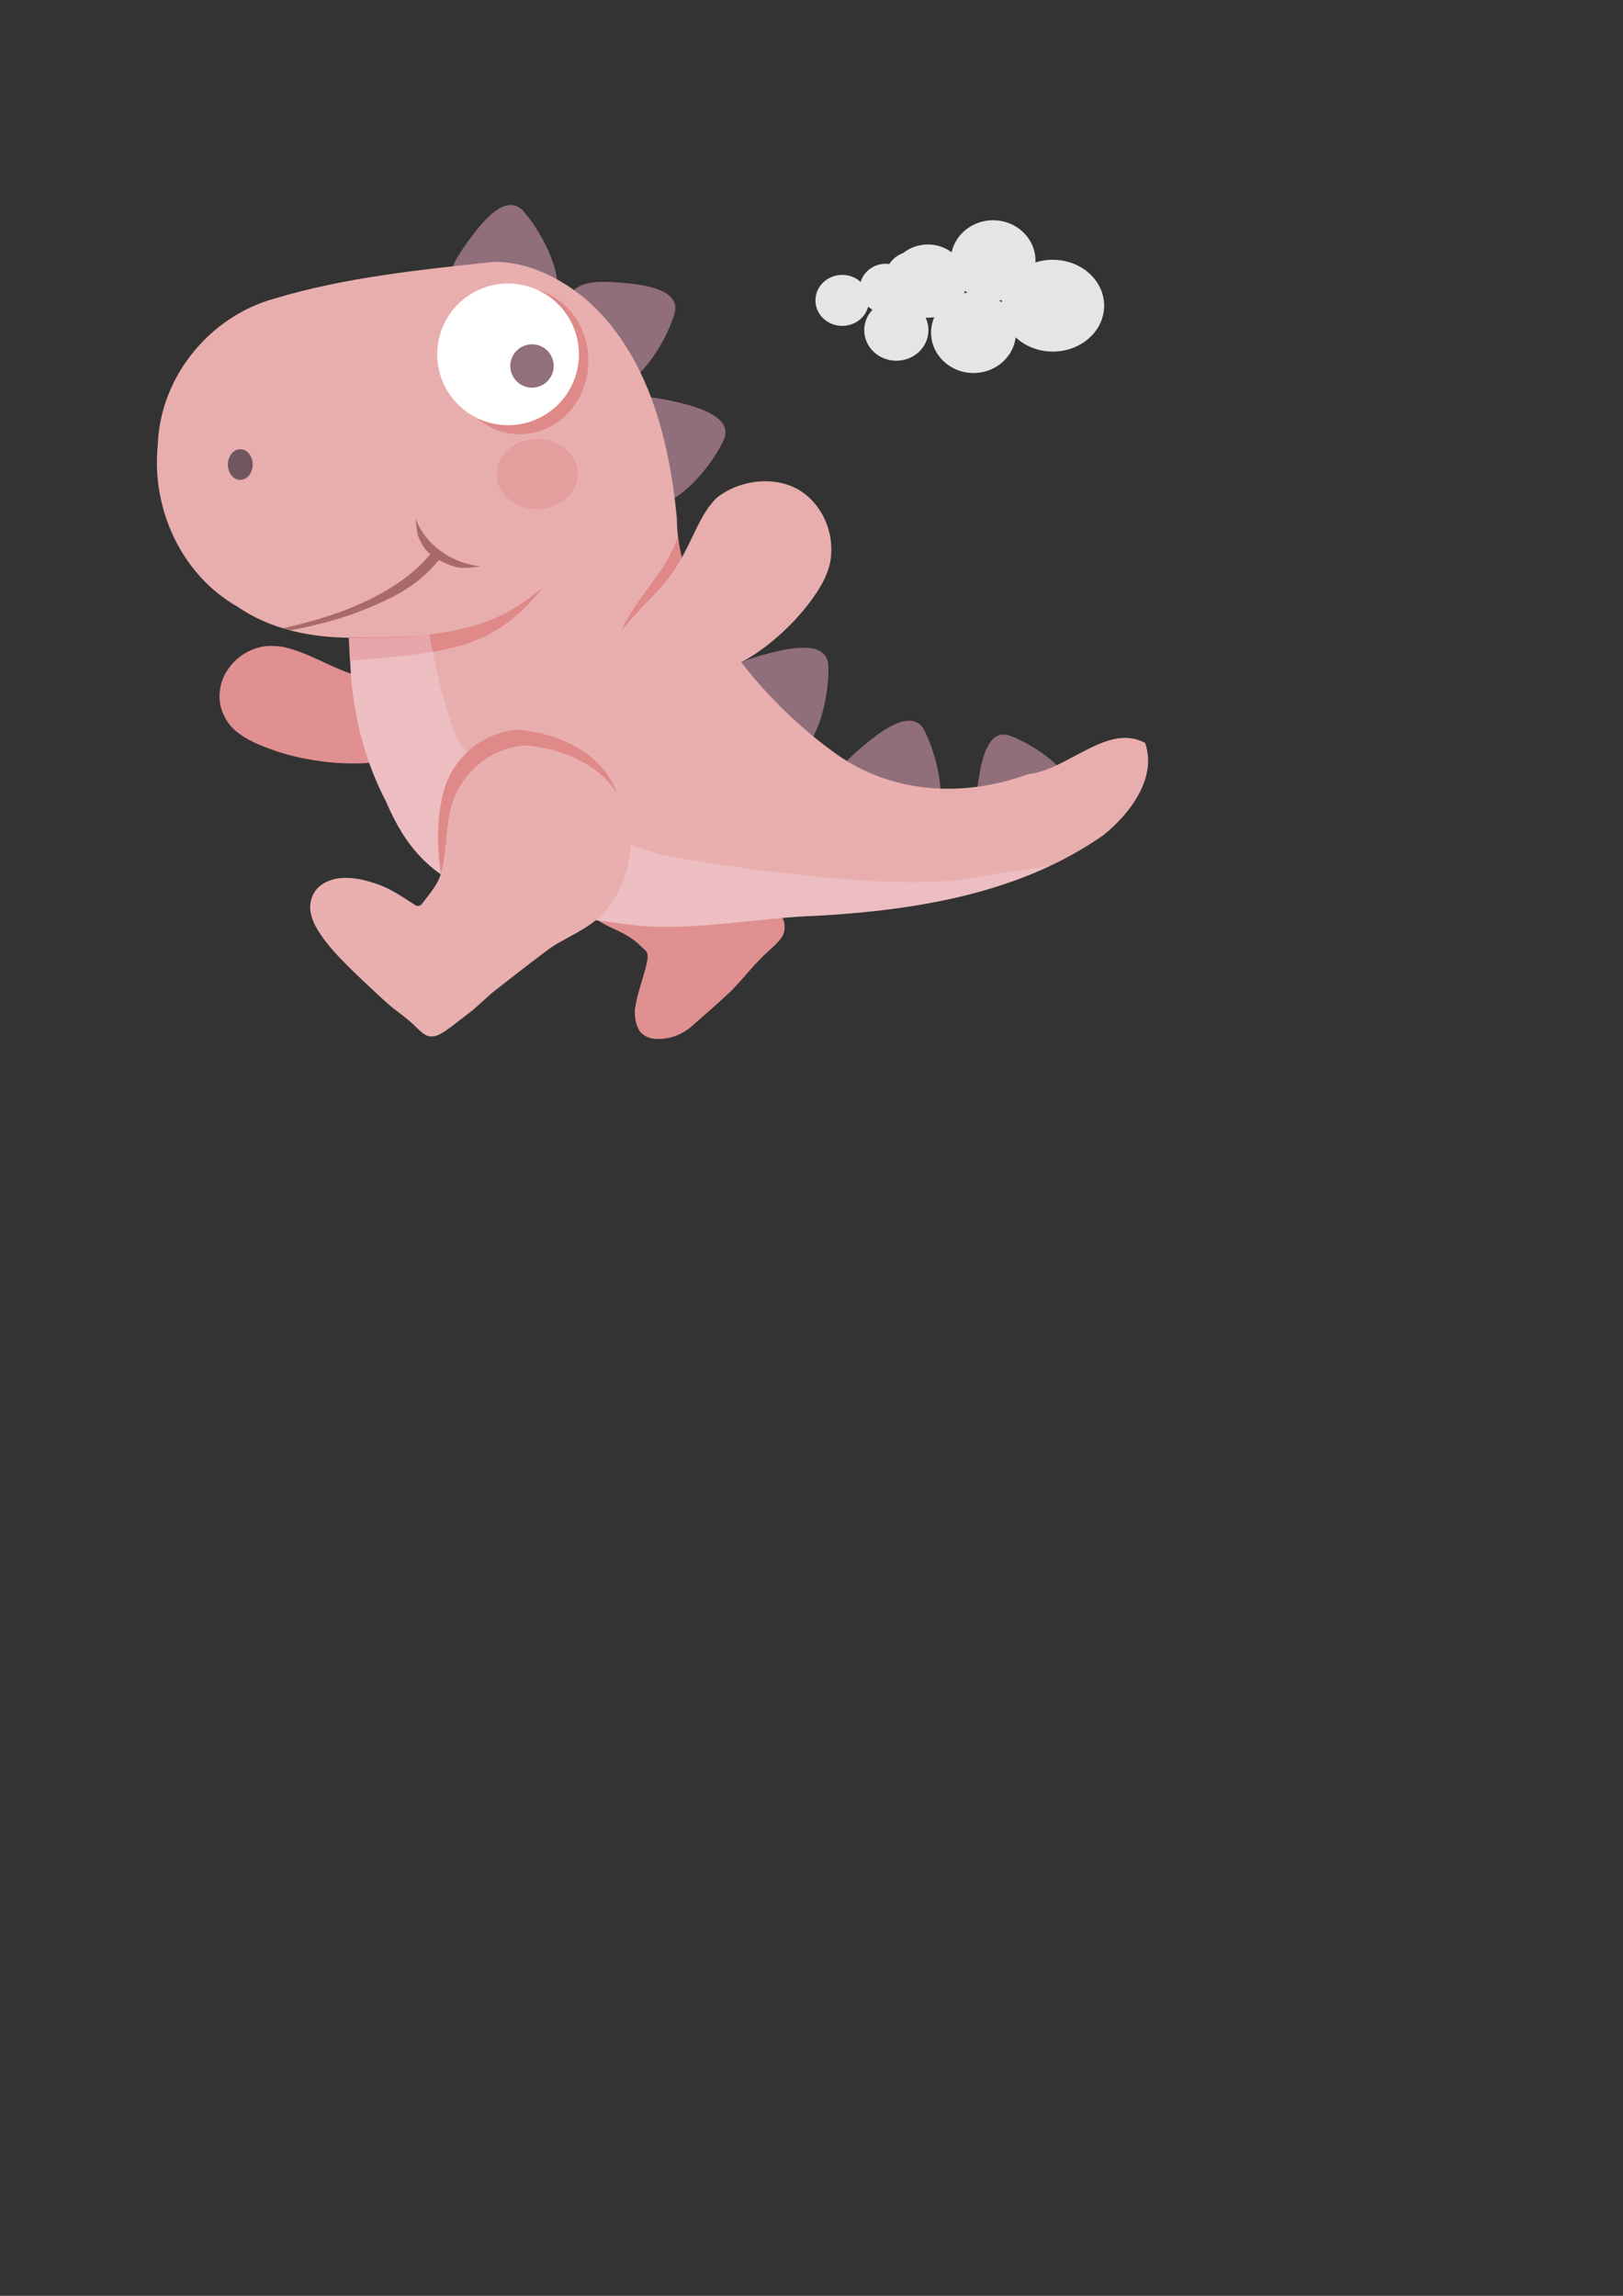 <?xml version="1.0" encoding="UTF-8" standalone="no"?>
<svg
   xmlns:dc="http://purl.org/dc/elements/1.1/"
   xmlns:cc="http://creativecommons.org/ns#"
   xmlns:rdf="http://www.w3.org/1999/02/22-rdf-syntax-ns#"
   xmlns:svg="http://www.w3.org/2000/svg"
   xmlns="http://www.w3.org/2000/svg"
   xmlns:sodipodi="http://sodipodi.sourceforge.net/DTD/sodipodi-0.dtd"
   xmlns:inkscape="http://www.inkscape.org/namespaces/inkscape"
   inkscape:version="1.0 (4035a4fb49, 2020-05-01)"
   sodipodi:docname="tweak-drawing.svg"
   id="svg1543"
   version="1.1"
   viewBox="0 0 210 297"
   height="297mm"
   width="210mm">
  <rect x="0" y="0" width="210" height="297" fill="#333333" stroke="none"/>
  <defs
     id="defs1537" />
  <sodipodi:namedview
     inkscape:snap-global="false"
     inkscape:window-maximized="0"
     inkscape:window-y="0"
     inkscape:window-x="-7"
     inkscape:window-height="688"
     inkscape:window-width="1278"
     showgrid="false"
     inkscape:document-rotation="0"
     inkscape:current-layer="g5152"
     inkscape:document-units="mm"
     inkscape:cy="297.28161"
     inkscape:cx="287.1779"
     inkscape:zoom="0.98994949"
     inkscape:pageshadow="2"
     inkscape:pageopacity="0.0"
     borderopacity="1.0"
     bordercolor="#666666"
     pagecolor="#ffffff"
     id="base" />
  <g
     id="layer1"
     inkscape:groupmode="layer"
     inkscape:label="Layer 1">
    <path
       id="path4950-9"
       style="fill:#916f7c;fill-opacity:0.996;stroke-width:0.949;stroke-linecap:square;stroke-miterlimit:4;stroke-dasharray:none"
       d="m 62.333,40.158 c 2.131,0.817 4.438,0.727 6.631,0.544 1.209,-0.118 2.425,-0.698 2.944,-1.819 1.19,-3.598 -2.224,-9.494 -4.363,-11.754 -2.117,-2.005 -4.972,1.376 -6.499,3.435 -2.851,3.844 -5.063,7.103 1.286,9.595 z"
       sodipodi:nodetypes="ccccsc" />
    <path
       id="path4950-0-2-6"
       style="fill:#916f7c;fill-opacity:0.996;stroke-width:0.949;stroke-linecap:square;stroke-miterlimit:4;stroke-dasharray:none"
       d="m 111.223,105.604 c 1.866,1.313 4.125,1.791 6.297,2.15 1.201,0.181 2.522,-0.083 3.3,-1.044 2.034,-3.198 0.166,-9.75 -1.355,-12.464 -1.562,-2.462 -5.158,0.118 -7.141,1.74 -3.705,3.03 -6.647,5.649 -1.1,9.618 z"
       sodipodi:nodetypes="ccccsc" />
    <path
       sodipodi:nodetypes="ccccsc"
       d="m 94.885,92.652 c 1.136,1.979 2.98,3.367 4.797,4.611 1.012,0.672 2.321,0.991 3.431,0.45 3.196,-2.038 4.274,-8.765 4.044,-11.868 -0.374,-2.892 -4.724,-2.074 -7.207,-1.443 -4.639,1.179 -8.412,2.308 -5.064,8.25 z"
       style="fill:#916f7c;fill-opacity:0.996;stroke-width:0.949;stroke-linecap:square;stroke-miterlimit:4;stroke-dasharray:none"
       id="path4950-0-2" />
    <path
       id="path4950-0"
       style="fill:#916f7c;fill-opacity:0.996;stroke-width:0.949;stroke-linecap:square;stroke-miterlimit:4;stroke-dasharray:none"
       d="m 79.691,57.085 c 0.089,2.28 1.08,4.365 2.113,6.309 0.585,1.064 1.597,1.954 2.832,1.989 3.776,-0.324 7.85,-5.785 9.084,-8.642 1.009,-2.735 -3.224,-4.027 -5.718,-4.619 -4.657,-1.106 -8.524,-1.854 -8.311,4.963 z"
       sodipodi:nodetypes="ccccsc" />
    <path
       sodipodi:nodetypes="ccccsc"
       d="m 73.5,42.742 c 0.416,2.244 1.698,4.164 3,5.939 0.732,0.969 1.862,1.704 3.089,1.56 3.69,-0.865 6.934,-6.856 7.744,-9.86 0.604,-2.852 -3.771,-3.521 -6.323,-3.748 -4.768,-0.423 -8.702,-0.607 -7.51,6.109 z"
       style="fill:#916f7c;fill-opacity:0.996;stroke-width:0.949;stroke-linecap:square;stroke-miterlimit:4;stroke-dasharray:none"
       id="path4950" />
    <path
       d="m 79.657,90.453 c -2.666,0.356 -5.242,1.514 -7.196,3.375 -1.702,1.625 -2.848,3.786 -3.383,6.068 -0.8,3.37 -0.447,6.978 0.867,10.172 1.026,2.514 2.648,4.765 4.626,6.618 0.929,0.858 1.876,1.702 2.903,2.441 1.151,0.768 2.485,1.197 3.666,1.913 0.667,0.39 1.283,0.865 1.831,1.41 0.222,0.205 0.44,0.413 0.658,0.622 0.28,0.444 0.156,0.992 0.068,1.474 -0.444,2.017 -1.266,3.941 -1.542,5.996 -0.071,1.009 0.091,2.074 0.666,2.926 0.579,0.698 1.527,0.975 2.408,0.935 1.665,0.007 3.298,-0.697 4.498,-1.84 1.623,-1.432 3.268,-2.84 4.839,-4.33 1.668,-1.688 3.091,-3.609 4.867,-5.192 0.596,-0.551 1.225,-1.084 1.695,-1.753 0.398,-0.614 0.514,-1.4 0.294,-2.1 -0.291,-0.983 -1.065,-1.744 -1.92,-2.267 -0.875,-0.54 -1.889,-0.792 -2.897,-0.944 -0.428,-0.068 -0.857,-0.129 -1.286,-0.193 -0.299,-0.091 -0.419,-0.493 -0.259,-0.75 0.639,-1.587 1.328,-3.177 1.603,-4.877 0.164,-1.02 0.189,-2.058 0.157,-3.09 -0.173,-4.161 -1.895,-8.236 -4.755,-11.263 -1.879,-2.037 -4.244,-3.646 -6.876,-4.533 -1.778,-0.598 -3.663,-0.835 -5.534,-0.818 z"
       style="fill:#e19191;fill-opacity:0.996;stroke-width:0.794;stroke-linecap:square;stroke-miterlimit:4;stroke-dasharray:none"
       id="path4915-2" />
    <path
       d="m 34.813,83.56 c -3.05,0.11 -5.875,2.545 -6.336,5.579 -0.389,2.205 0.673,4.552 2.514,5.801 1.45,1.069 3.17,1.673 4.851,2.273 3.259,1.043 6.685,1.567 10.107,1.552 1.809,0.003 3.608,-0.248 5.376,-0.619 2.493,-0.473 5.011,-1.196 7.103,-2.683 0.951,-0.674 1.878,-1.557 2.142,-2.736 0.213,-0.954 -0.05,-2.033 -0.797,-2.692 -1.041,-1.035 -2.544,-1.403 -3.966,-1.51 -2.001,-0.172 -4.018,-0.112 -6.013,-0.378 -2.178,-0.259 -4.315,-0.853 -6.313,-1.759 -2.267,-0.97 -4.456,-2.2 -6.89,-2.71 -0.589,-0.082 -1.183,-0.133 -1.778,-0.119 z"
       style="fill:#e19191;fill-opacity:0.996;stroke-width:0.794;stroke-linecap:square;stroke-miterlimit:4;stroke-dasharray:none"
       id="path4913" />
    <path
       sodipodi:nodetypes="ccccsc"
       d="m 131.697,107.006 c 2.02,-0.225 3.804,-1.205 5.461,-2.212 0.905,-0.567 1.627,-1.486 1.573,-2.539 -0.547,-3.19 -5.679,-6.296 -8.301,-7.158 -2.5,-0.678 -3.357,3.007 -3.712,5.166 -0.663,4.033 -1.063,7.371 4.98,6.743 z"
       style="fill:#916f7c;fill-opacity:0.996;stroke-width:0.828;stroke-linecap:square;stroke-miterlimit:4;stroke-dasharray:none"
       id="path4950-0-2-6-5" />
    <path
       sodipodi:nodetypes="ccccccszccccscccc"
       d="m 63.771,33.884 c -9.493,1.025 -19.11,1.986 -28.279,4.748 -8.443,2.34 -14.804,10.197 -15.081,18.983 -0.831,8.21 3.054,16.734 10.317,20.873 4.286,2.956 9.532,3.991 14.66,4.018 -0.403,7.249 1.188,14.698 4.572,21.211 2.529,5.872 5.638,9.43 11.885,11.936 5.976,2.398 12.112,2.99 19.729,3.97 7.617,0.98 15.941,-0.895 24.369,-1.167 12.782,-0.743 26.144,-2.924 36.837,-10.423 3.4,-2.729 6.979,-7.395 5.386,-11.926 -4.923,-2.606 -9.93,3.476 -15.113,4.04 -8.193,3 -17.461,2.624 -24.785,-2.562 -4.529,-3.207 -8.844,-7.401 -12.231,-11.74 -4.656,-5.241 -8.44,-11.606 -8.458,-18.82 -0.98,-10.27 -3.788,-21.461 -11.925,-28.449 -3.34,-2.707 -7.49,-4.786 -11.881,-4.693 z"
       style="fill:#e9afaf;fill-opacity:0.996;stroke-width:0.794;stroke-linecap:square;stroke-miterlimit:4;stroke-dasharray:none"
       id="path4907" />
    <ellipse
       ry="9.5"
       rx="8.865"
       style="fill:#df8989;fill-opacity:0.996;stroke-width:0.795;stroke-linecap:square;stroke-miterlimit:4;stroke-dasharray:none"
       id="path4905-6"
       cx="67.266"
       cy="46.677" />
    <circle
       r="9.166"
       cy="45.841"
       cx="65.74"
       id="path4905"
       style="fill:#ffffff;fill-opacity:0.996;stroke-width:0.794;stroke-linecap:square;stroke-miterlimit:4;stroke-dasharray:none" />
    <path
       d="m 87.727,69.451 c -0.69,1.773 -1.537,3.482 -2.699,4.996 -1.52,2.176 -3.237,4.238 -4.4,6.64 -0.529,1.602 0.092,3.426 1.294,4.559 1.359,1.272 3.361,1.684 5.159,1.344 2.352,-0.402 4.443,-1.619 6.518,-2.73 0.251,-0.136 0.499,-0.277 0.746,-0.42 -3.349,-4.204 -5.98,-9.041 -6.618,-14.389 z"
       style="fill:#df8989;fill-opacity:1;stroke-width:0.794;stroke-linecap:square;stroke-miterlimit:4;stroke-dasharray:none"
       id="path4911-2" />
    <path
       d="m 92.818,64.33 c -1.522,1.42 -2.369,3.36 -3.271,5.195 -1.183,2.527 -2.559,5.022 -4.551,7.009 -1.792,1.958 -3.765,3.777 -5.233,6.006 -0.734,1.519 -0.359,3.408 0.684,4.689 1.18,1.44 3.111,2.111 4.939,2.009 2.384,-0.089 4.617,-1.022 6.82,-1.85 2.62,-1.004 5.133,-2.335 7.316,-4.109 2.426,-1.936 4.592,-4.222 6.282,-6.831 0.931,-1.452 1.682,-3.088 1.749,-4.838 0.189,-3.069 -1.236,-6.249 -3.802,-7.991 -1.863,-1.261 -4.239,-1.583 -6.428,-1.218 -1.629,0.262 -3.195,0.924 -4.505,1.93 z"
       style="fill:#e9afaf;fill-opacity:0.996;stroke-width:0.794;stroke-linecap:square;stroke-miterlimit:4;stroke-dasharray:none"
       id="path4911" />
    <circle
       r="2.806"
       cy="47.345"
       cx="68.836"
       id="path5030"
       style="fill:#916f7c;fill-opacity:0.996;stroke-width:0.794;stroke-linecap:square;stroke-miterlimit:4;stroke-dasharray:none" />
    <g
       style="opacity:1"
       id="g5152">
      <path
         id="path5154"
         d="m 38.081,81.454 c 0,0 12.757,-2.457 18.332,-9.827"
         style="color:#000000;font-style:normal;font-variant:normal;font-weight:normal;font-stretch:normal;font-size:medium;line-height:normal;font-family:sans-serif;font-variant-ligatures:normal;font-variant-position:normal;font-variant-caps:normal;font-variant-numeric:normal;font-variant-alternates:normal;font-variant-east-asian:normal;font-feature-settings:normal;font-variation-settings:normal;text-indent:0;text-align:start;text-decoration:none;text-decoration-line:none;text-decoration-style:solid;text-decoration-color:#000000;letter-spacing:normal;word-spacing:normal;text-transform:none;writing-mode:lr-tb;direction:ltr;text-orientation:mixed;dominant-baseline:auto;baseline-shift:baseline;text-anchor:start;white-space:normal;shape-padding:0;shape-margin:0;inline-size:0;clip-rule:nonzero;display:inline;overflow:visible;visibility:visible;isolation:auto;mix-blend-mode:normal;color-interpolation:sRGB;color-interpolation-filters:linearRGB;solid-color:#000000;solid-opacity:1;vector-effect:none;fill:#000000;fill-opacity:0;fill-rule:nonzero;stroke:none;stroke-width:1.065;stroke-linecap:butt;stroke-linejoin:miter;stroke-miterlimit:4;stroke-dasharray:none;stroke-dashoffset:0;stroke-opacity:1;color-rendering:auto;image-rendering:auto;shape-rendering:auto;text-rendering:auto;enable-background:accumulate;stop-color:#000000;stop-opacity:1" />
      <path
         sodipodi:nodetypes="cccsccsccc"
         d="m 53.738,67.053 0.303,2.184 c 0.42,0.912 0.679,1.663 1.63,2.461 -2.714,3.337 -7.017,5.65 -10.71,7.11 -3.839,1.517 -8.317,2.457 -8.317,2.457 l 0.888,0.276 c 0,0 4.975,-0.851 8.908,-2.405 3.8,-1.501 7.424,-3.067 10.328,-6.668 2.283,1.091 2.933,1.169 5.454,0.803 -3.628,-0.364 -7.1,-2.627 -8.483,-6.22 z"
         style="color:#000000;font-style:normal;font-variant:normal;font-weight:normal;font-stretch:normal;font-size:medium;line-height:normal;font-family:sans-serif;font-variant-ligatures:normal;font-variant-position:normal;font-variant-caps:normal;font-variant-numeric:normal;font-variant-alternates:normal;font-variant-east-asian:normal;font-feature-settings:normal;font-variation-settings:normal;text-indent:0;text-align:start;text-decoration:none;text-decoration-line:none;text-decoration-style:solid;text-decoration-color:#000000;letter-spacing:normal;word-spacing:normal;text-transform:none;writing-mode:lr-tb;direction:ltr;text-orientation:mixed;dominant-baseline:auto;baseline-shift:baseline;text-anchor:start;white-space:normal;shape-padding:0;shape-margin:0;inline-size:0;clip-rule:nonzero;display:inline;overflow:visible;visibility:visible;isolation:auto;mix-blend-mode:normal;color-interpolation:sRGB;color-interpolation-filters:linearRGB;solid-color:#000000;solid-opacity:1;vector-effect:none;fill:#aa6969;fill-opacity:1;fill-rule:nonzero;stroke:none;stroke-width:1.065;stroke-linecap:butt;stroke-linejoin:miter;stroke-miterlimit:4;stroke-dasharray:none;stroke-dashoffset:0;stroke-opacity:1;color-rendering:auto;image-rendering:auto;shape-rendering:auto;text-rendering:auto;enable-background:accumulate;stop-color:#000000;stop-opacity:1"
         id="path5156" />
      <path
         sodipodi:nodetypes="ccsccccccscccccccccsccccccsccscsscccc"
         d="m 128.452,28.493 c -2.577,0.02 -4.792,1.745 -5.322,4.145 -0.877,-0.655 -1.959,-1.011 -3.073,-1.011 -1.169,3e-6 -2.301,0.392 -3.197,1.106 -0.745,0.274 -1.375,0.773 -1.792,1.42 -0.153,-0.02 -0.308,-0.03 -0.462,-0.03 -1.513,2.02e-4 -2.839,0.963 -3.24,2.352 -0.644,-0.586 -1.501,-0.913 -2.392,-0.913 -1.914,-9.9e-5 -3.465,1.476 -3.465,3.298 -3e-5,1.821 1.551,3.298 3.465,3.298 1.584,-7.3e-5 2.966,-1.023 3.357,-2.483 0.17,0.149 0.356,0.281 0.555,0.394 -0.685,0.726 -1.064,1.667 -1.064,2.643 -3e-5,2.184 1.86,3.954 4.154,3.954 2.294,3.9e-5 4.154,-1.77 4.154,-3.954 -4e-5,-0.558 -0.124,-1.109 -0.364,-1.618 0.097,0.005 0.193,0.008 0.29,0.008 0.279,-9.2e-5 0.557,-0.022 0.832,-0.067 -0.275,0.633 -0.416,1.311 -0.416,1.996 7e-5,2.886 2.458,5.225 5.489,5.225 3.032,7.7e-5 5.49,-2.339 5.49,-5.225 -4e-5,-1.629 -0.799,-3.165 -2.159,-4.154 2.692,-0.376 4.688,-2.574 4.688,-5.164 -7e-5,-2.883 -2.455,-5.22 -5.484,-5.219 -0.015,-5.6e-5 -0.029,-5.6e-5 -0.044,0 z m 7.722,5.116 c -3.648,0 -6.59,2.675 -6.59,5.936 -9e-5,3.278 2.973,5.936 6.641,5.936 3.668,2.2e-5 6.641,-2.658 6.641,-5.936 -1.2e-4,-3.278 -2.973,-5.936 -6.641,-5.936 -0.017,-5.9e-5 -0.034,0 -0.051,0 z m -11.317,4.008 c 0.1,0.085 0.204,0.166 0.311,0.244 -0.139,0.019 -0.277,0.044 -0.415,0.074 0.038,-0.105 0.073,-0.21 0.104,-0.317 z"
         style="opacity:1;fill:#e6e6e6;fill-opacity:0.996;stroke:none;stroke-width:0.456;stroke-linecap:square;stroke-miterlimit:4;stroke-dasharray:none;stroke-opacity:1"
         id="path5165" />
    </g>
    <g
       transform="translate(-46.491,-9.449)"
       style="opacity:1"
       id="g5158">
      <path
         id="path5160"
         d="m 100.582,78.263 c 0.841,1.824 2.878,3.879 6.046,4.212"
         style="color:#000000;font-style:normal;font-variant:normal;font-weight:normal;font-stretch:normal;font-size:medium;line-height:normal;font-family:sans-serif;font-variant-ligatures:normal;font-variant-position:normal;font-variant-caps:normal;font-variant-numeric:normal;font-variant-alternates:normal;font-variant-east-asian:normal;font-feature-settings:normal;font-variation-settings:normal;text-indent:0;text-align:start;text-decoration:none;text-decoration-line:none;text-decoration-style:solid;text-decoration-color:#000000;letter-spacing:normal;word-spacing:normal;text-transform:none;writing-mode:lr-tb;direction:ltr;text-orientation:mixed;dominant-baseline:auto;baseline-shift:baseline;text-anchor:start;white-space:normal;shape-padding:0;shape-margin:0;inline-size:0;clip-rule:nonzero;display:inline;overflow:visible;visibility:visible;isolation:auto;mix-blend-mode:normal;color-interpolation:sRGB;color-interpolation-filters:linearRGB;solid-color:#000000;solid-opacity:1;vector-effect:none;fill:#000000;fill-opacity:0;fill-rule:nonzero;stroke:none;stroke-width:1.065;stroke-linecap:butt;stroke-linejoin:miter;stroke-miterlimit:4;stroke-dasharray:none;stroke-dashoffset:0;stroke-opacity:1;color-rendering:auto;image-rendering:auto;shape-rendering:auto;text-rendering:auto;enable-background:accumulate;stop-color:#000000;stop-opacity:1" />
    </g>
    <path
       sodipodi:nodetypes="cccc"
       id="path5051"
       d="m 45.139,82.386 c 18.36,0.697 22.019,-4.358 25.017,-6.249 -6.227,7.533 -11.225,8.272 -24.865,9.327 z"
       style="fill:#df8989;fill-opacity:1;stroke:none;stroke-width:0.246px;stroke-linecap:butt;stroke-linejoin:miter;stroke-opacity:1" />
    <ellipse
       ry="4.536"
       rx="5.244"
       cy="61.327"
       cx="69.5"
       id="path5053"
       style="opacity:0.418;fill:#df8989;fill-opacity:1;stroke:none;stroke-width:1.065;stroke-linecap:square;stroke-miterlimit:4;stroke-dasharray:none;stroke-opacity:1" />
    <ellipse
       ry="1.984"
       rx="1.606"
       cy="60.098"
       cx="31.089"
       id="path5055"
       style="opacity:1;fill:#72565f;fill-opacity:0.996;stroke:none;stroke-width:1.065;stroke-linecap:square;stroke-miterlimit:4;stroke-dasharray:none;stroke-opacity:1" />
    <path
       sodipodi:nodetypes="cccssccsssc"
       d="m 55.538,82.018 c -3.151,0.577 -5.287,0.503 -10.418,0.489 0.265,8.118 1.455,14.697 4.84,21.211 2.529,5.872 5.638,9.43 11.885,11.937 5.976,2.398 12.113,2.99 19.729,3.97 7.617,0.98 15.941,-0.895 24.369,-1.167 10.147,-0.59 20.657,-2.089 29.909,-6.432 -2.711,0.355 -6.236,0.866 -10.489,1.603 -10.023,1.737 -32.072,-1.604 -39.155,-2.94 C 79.126,109.352 61.724,99.556 59.586,96.215 57.448,92.875 55.538,82.018 55.538,82.018 Z"
       style="opacity:0.362;fill:#f4d7e3;fill-opacity:1;stroke:none;stroke-width:0.265px;stroke-linecap:butt;stroke-linejoin:miter;stroke-opacity:1"
       id="path5134" />
    <path
       sodipodi:nodetypes="cccccsccccccccc"
       d="m 66.873,94.39 -0.41,0.05 c -2.082,0.292 -4.092,1.164 -5.678,2.552 -1.32,1.148 -2.357,2.616 -3.01,4.238 -1.335,3.758 -1.283,8.181 -0.72,11.899 1.666,1.435 2.271,1.515 4.789,2.525 3.785,1.519 7.638,2.312 11.887,2.94 0.719,-0.408 1.424,-0.839 2.085,-1.338 0.666,-0.497 1.264,-1.081 1.78,-1.733 1.026,-1.273 1.794,-2.744 2.316,-4.291 0.671,-2.034 0.883,-4.226 0.553,-6.345 -0.335,-2.09 -1.252,-4.091 -2.657,-5.678 -1.021,-1.164 -2.292,-2.092 -3.667,-2.795 -1.781,-0.935 -3.725,-1.544 -5.713,-1.84 -0.516,-0.082 -1.035,-0.136 -1.555,-0.183 z"
       style="fill:#df8989;fill-opacity:1;stroke-width:0.794;stroke-linecap:square;stroke-miterlimit:4;stroke-dasharray:none"
       id="path4915-4" />
    <path
       d="m 67.446,96.459 c -2.082,0.292 -4.092,1.164 -5.678,2.552 -1.32,1.148 -2.357,2.616 -3.01,4.239 -0.367,0.897 -0.593,1.845 -0.729,2.802 -0.2,1.398 -0.304,2.808 -0.47,4.21 -0.11,0.913 -0.24,1.828 -0.496,2.713 -0.173,0.592 -0.429,1.161 -0.777,1.671 -0.524,0.821 -1.146,1.572 -1.737,2.345 -0.211,0.236 -0.602,0.284 -0.852,0.081 -0.966,-0.617 -1.912,-1.269 -2.922,-1.815 -0.823,-0.452 -1.69,-0.827 -2.592,-1.092 -1.357,-0.431 -2.792,-0.707 -4.22,-0.559 -1.02,0.116 -2.04,0.493 -2.791,1.211 -0.861,0.84 -1.211,2.136 -0.965,3.306 0.206,1.087 0.79,2.051 1.404,2.954 1.004,1.447 2.223,2.726 3.463,3.969 1.272,1.261 2.588,2.476 3.896,3.7 0.813,0.744 1.617,1.503 2.51,2.152 0.79,0.598 1.586,1.197 2.283,1.905 0.458,0.44 0.909,0.919 1.497,1.183 0.597,0.221 1.267,0.052 1.796,-0.266 0.935,-0.534 1.757,-1.237 2.614,-1.883 0.492,-0.382 0.99,-0.757 1.479,-1.142 0.844,-0.745 1.683,-1.498 2.516,-2.255 2.316,-1.795 4.611,-3.618 6.96,-5.371 0.551,-0.418 1.128,-0.8 1.73,-1.14 1.493,-0.862 3.063,-1.607 4.443,-2.65 0.666,-0.497 1.264,-1.082 1.78,-1.734 1.026,-1.273 1.794,-2.744 2.315,-4.291 0.671,-2.034 0.883,-4.226 0.553,-6.345 -0.335,-2.09 -1.252,-4.091 -2.657,-5.678 -1.021,-1.164 -2.291,-2.092 -3.667,-2.795 -1.781,-0.935 -3.726,-1.544 -5.713,-1.84 -0.516,-0.082 -1.035,-0.135 -1.555,-0.182 -0.137,0.016 -0.273,0.033 -0.41,0.049 z"
       style="fill:#e9afaf;fill-opacity:1;stroke-width:0.794;stroke-linecap:square;stroke-miterlimit:4;stroke-dasharray:none"
       id="path4915" />
  </g>
</svg>
